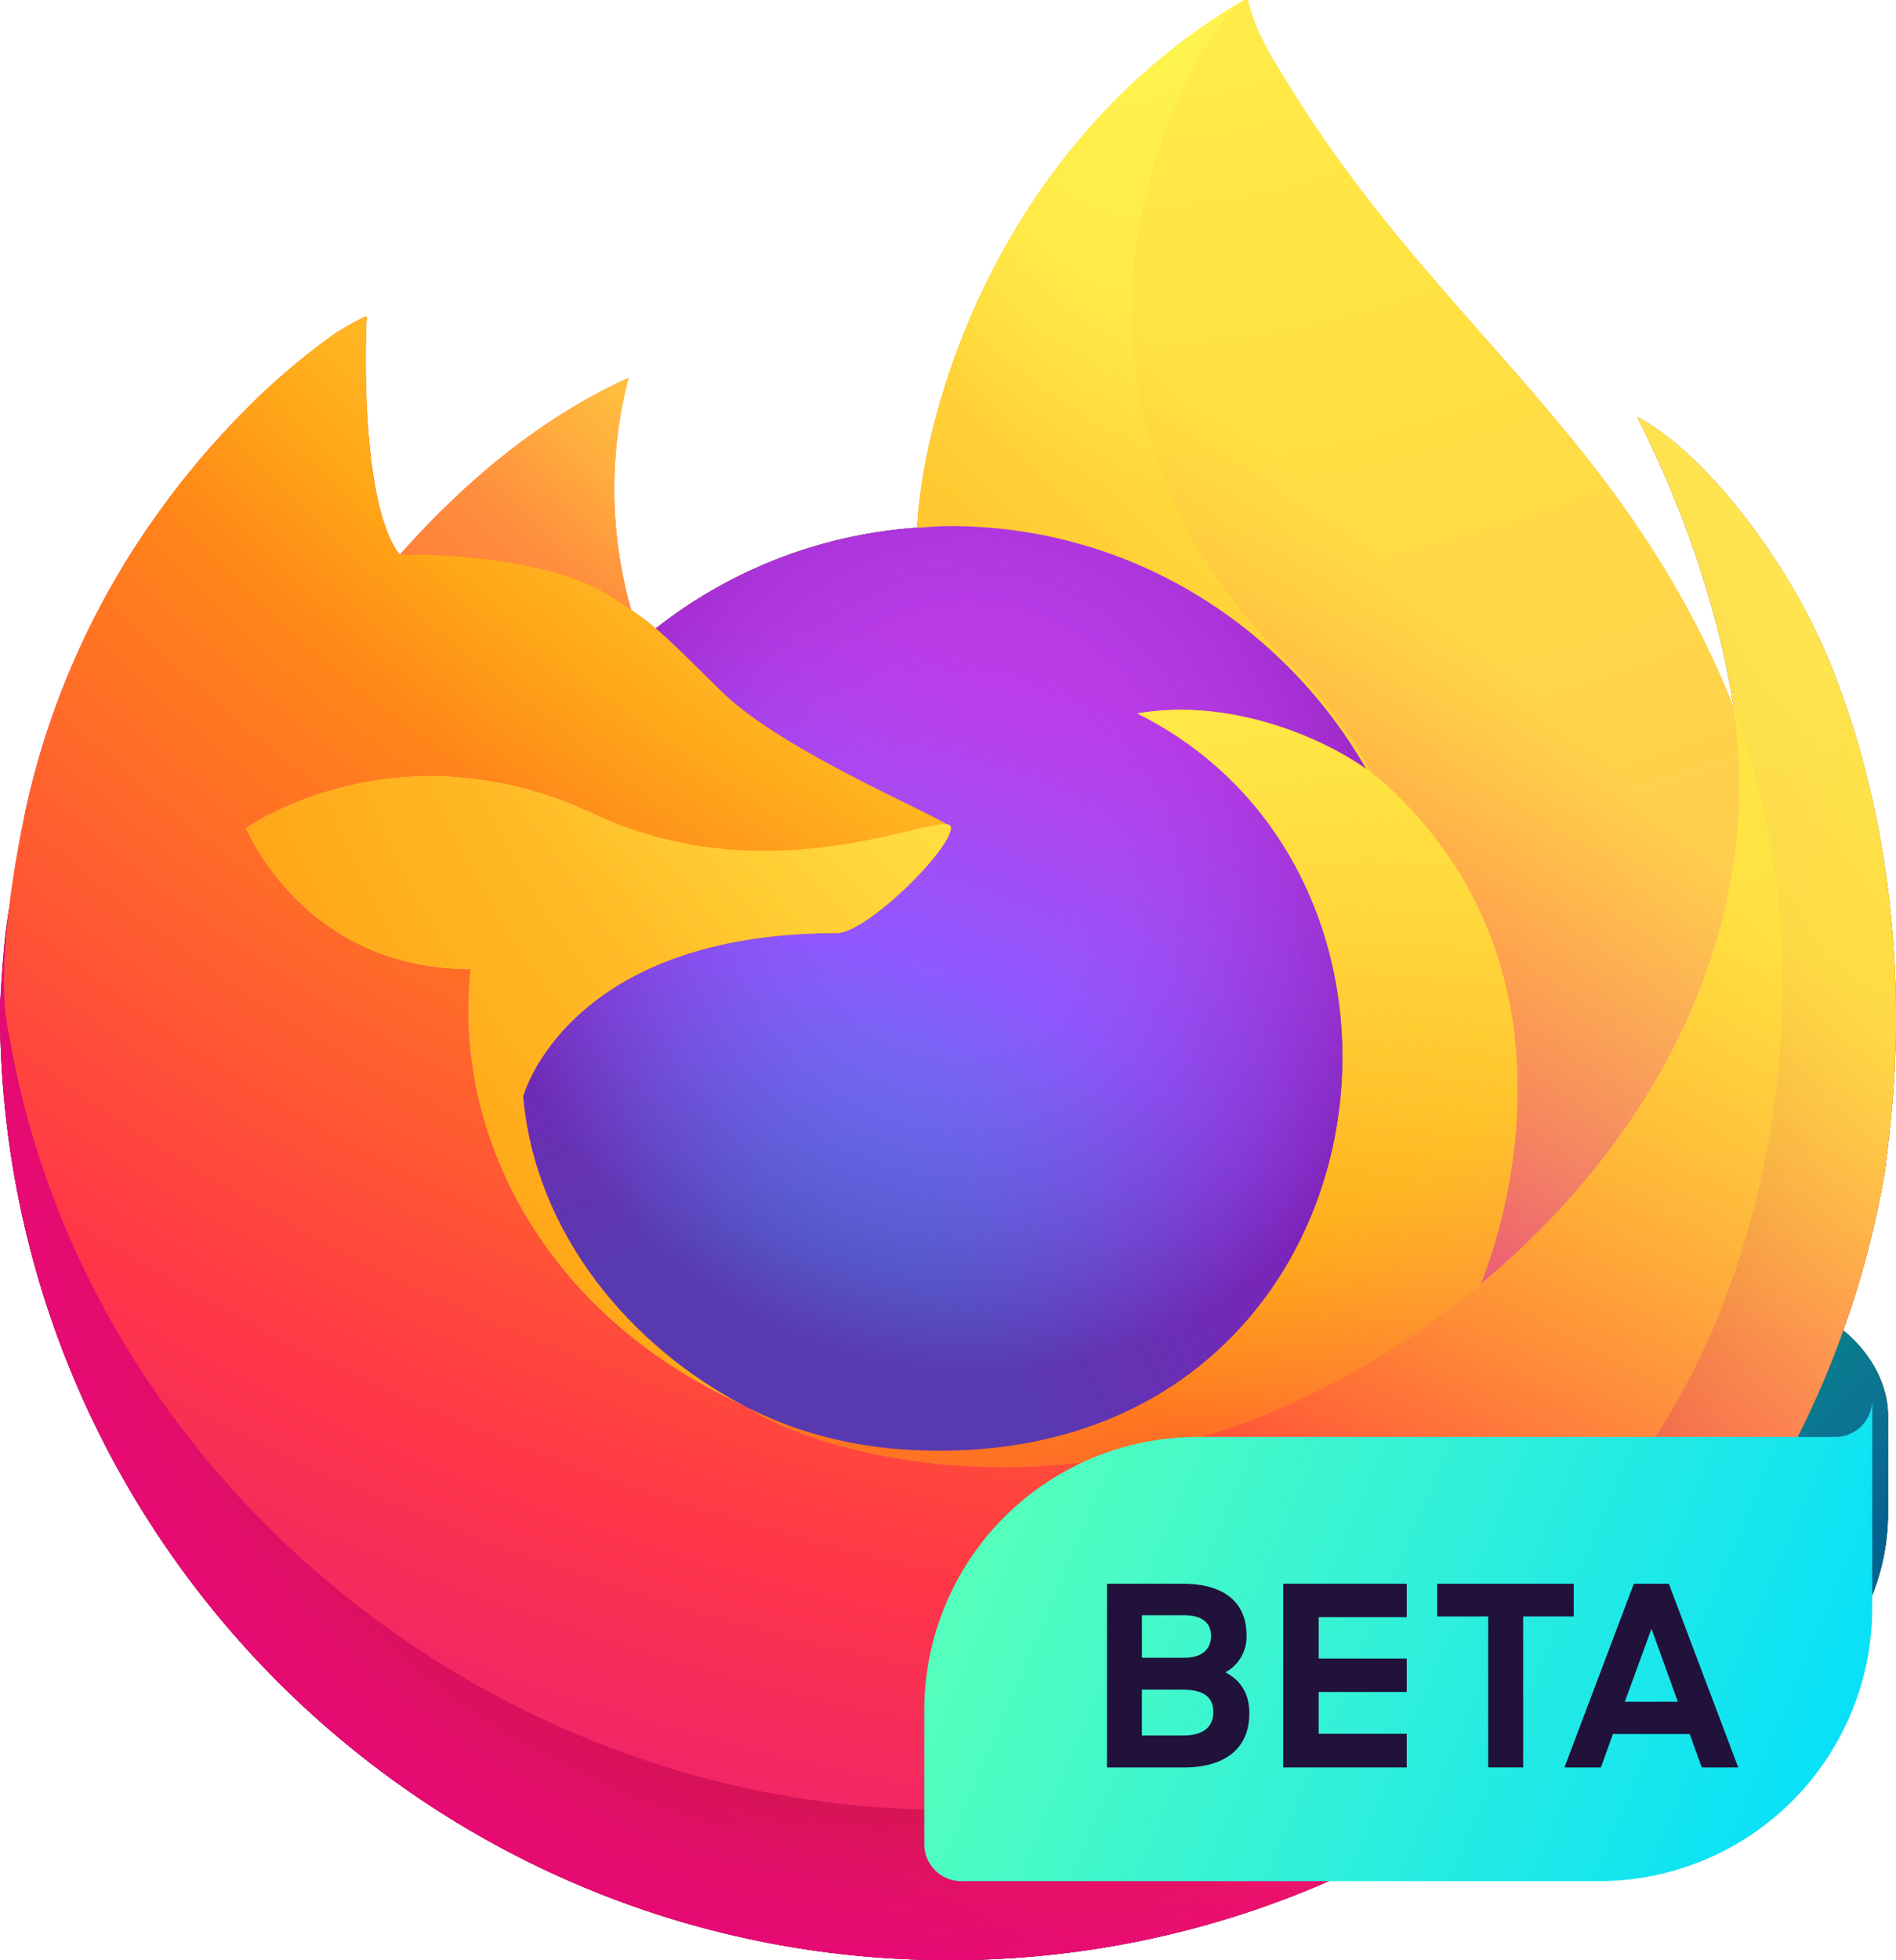 <?xml version="1.0" ?>
<svg xmlns="http://www.w3.org/2000/svg" xmlns:xlink="http://www.w3.org/1999/xlink" viewBox="1600 99.85 48001.86 49600.15">
	<radialGradient id="f" cx="87.4%" cy="-12.9%" r="128%" gradientTransform="matrix(.8 0 0 1 .18 .13)">
		<stop offset=".13" stop-color="#ffbd4f"/>
		<stop offset=".28" stop-color="#ff980e"/>
		<stop offset=".47" stop-color="#ff3750"/>
		<stop offset=".78" stop-color="#eb0878"/>
		<stop offset=".86" stop-color="#e50080"/>
	</radialGradient>
	<radialGradient id="g" cx="49%" cy="40%" r="128%" gradientTransform="matrix(.82 0 0 1 .09 0)">
		<stop offset=".3" stop-color="#960e18"/>
		<stop offset=".35" stop-color="#b11927" stop-opacity=".74"/>
		<stop offset=".43" stop-color="#db293d" stop-opacity=".34"/>
		<stop offset=".5" stop-color="#f5334b" stop-opacity=".1"/>
		<stop offset=".53" stop-color="#ff3750" stop-opacity="0"/>
	</radialGradient>
	<radialGradient id="h" cx="48%" cy="-12%" r="140%">
		<stop offset=".13" stop-color="#fff44f"/>
		<stop offset=".53" stop-color="#ff980e"/>
	</radialGradient>
	<radialGradient id="j" cx="22.76%" cy="110.11%" r="100%">
		<stop offset=".35" stop-color="#3a8ee6"/>
		<stop offset=".67" stop-color="#9059ff"/>
		<stop offset="1" stop-color="#c139e6"/>
	</radialGradient>
	<radialGradient id="k" cx="52%" cy="33%" r="59%" gradientTransform="scale(.9 1)">
		<stop offset=".21" stop-color="#9059ff" stop-opacity="0"/>
		<stop offset=".97" stop-color="#6e008b" stop-opacity=".6"/>
	</radialGradient>
	<radialGradient id="l" cx="210%" cy="-100%" r="290%">
		<stop offset=".1" stop-color="#ffe226"/>
		<stop offset=".79" stop-color="#ff7139"/>
	</radialGradient>
	<radialGradient id="m" cx="84%" cy="-41%" r="180%">
		<stop offset=".11" stop-color="#fff44f"/>
		<stop offset=".46" stop-color="#ff980e"/>
		<stop offset=".72" stop-color="#ff3647"/>
		<stop offset=".9" stop-color="#e31587"/>
	</radialGradient>
	<radialGradient id="n" cx="16.1%" cy="-18.6%" r="348.8%" gradientTransform="matrix(.105 .467 -.995 .049 -.05 -.26)">
		<stop offset="0" stop-color="#fff44f"/>
		<stop offset=".3" stop-color="#ff980e"/>
		<stop offset=".57" stop-color="#ff3647"/>
		<stop offset=".74" stop-color="#e31587"/>
	</radialGradient>
	<radialGradient id="o" cx="18.9%" cy="-42.5%" r="238.4%">
		<stop offset=".14" stop-color="#fff44f"/>
		<stop offset=".48" stop-color="#ff980e"/>
		<stop offset=".66" stop-color="#ff3647"/>
		<stop offset=".9" stop-color="#e31587"/>
	</radialGradient>
	<radialGradient id="p" cx="159.3%" cy="-44.72%" r="313.1%">
		<stop offset=".09" stop-color="#fff44f"/>
		<stop offset=".63" stop-color="#ff980e"/>
	</radialGradient>
	<linearGradient id="c" x1="87.25%" x2="9.4%" y1="15.5%" y2="93.1%">
		<stop offset=".05" stop-color="#fff44f"/>
		<stop offset=".37" stop-color="#ff980e"/>
		<stop offset=".53" stop-color="#ff3647"/>
		<stop offset=".7" stop-color="#e31587"/>
	</linearGradient>
	<linearGradient id="q" x1="80%" x2="18%" y1="14%" y2="84%">
		<stop offset=".17" stop-color="#fff44f" stop-opacity=".8"/>
		<stop offset=".6" stop-color="#fff44f" stop-opacity="0"/>
	</linearGradient>
	<linearGradient id="b" x1="44605" x2="38527" y1="43446" y2="37691" gradientUnits="userSpaceOnUse">
		<stop offset="0" stop-color="#054096" stop-opacity=".5"/>
		<stop offset=".05" stop-color="#0f3d9c" stop-opacity=".44"/>
		<stop offset=".26" stop-color="#2f35b1" stop-opacity=".25"/>
		<stop offset=".47" stop-color="#462fbf" stop-opacity=".1"/>
		<stop offset=".67" stop-color="#542bc8" stop-opacity=".03"/>
		<stop offset=".86" stop-color="#592acb" stop-opacity="0"/>
	</linearGradient>
	<linearGradient id="r" x1="28037" x2="49981" y1="37793" y2="47078" gradientUnits="userSpaceOnUse">
		<stop offset="0" stop-color="#54ffbd"/>
		<stop offset="1" stop-color="#0df"/>
	</linearGradient>
	<path id="a" d="M45068 32763H27508a937 937 0 0 0-937 937v2810a7493 7493 0 0 0 7492 7493h9718a5620 5620 0 0 0 5619-5620v-2459c0-1404-1405-3160-4332-3160z"/>
	<path id="d" d="M47870 16735c-1044-2512-3160-5224-4820-6082 1352 2650 2134 5310 2433 7294 0-6 2 5 4 22l4 26c2268 6147 1032 12398-748 16218-2754 5910-9420 11967-19857 11670-11276-318-21210-8683-23064-19643-338-1728 0-2605 170-4008-207 1080-286 1394-390 3315l-2 123c0 13270 10760 24030 24032 24030 11887 0 21756-8630 23690-19963l110-927c477-4120-53-8453-1560-12075z"/>
	<path id="i" d="M25677 21050c-40 598-2150 2660-2890 2660-6834 0-7943 4133-7943 4133 303 3480 2726 6348 5660 7865 134 70 270 130 405 193a13277 13277 0 0 0 706 289 10674 10674 0 0 0 3127 603c11978 562 14300-14320 5655-18640 2213-385 4510 505 5794 1407-2100-3672-6025-6150-10530-6150-285 0-564 24-844 43a12025 12025 0 0 0-6614 2549c366 310 780 724 1650 1583 1630 1606 5813 3270 5822 3465z"/>
	<filter id="s" width="300%" height="300%" x="-1" y="-1">
		<feOffset dx="-400" dy="-400" in="SourceGraphic"/>
		<feColorMatrix values=".01 0 0 0 0 0 0 0 0 0 0 .2 0 0 0 0 0 0 .2 0"/>
		<feGaussianBlur stdDeviation="800"/>
		<feBlend in="SourceGraphic"/>
	</filter>
	<use xlink:href="#a" fill="#008787"/>
	<use xlink:href="#a" fill="url(#b)" opacity=".9"/>
	<path fill="url(#c)" d="M47870 16735c-1044-2512-3160-5224-4820-6082 1352 2650 2134 5310 2433 7294l5 40c-2718-6773-7325-9505-11088-15452l-566-920a7372 7372 0 0 1-265-497 4370 4370 0 0 1-359-950 63 63 0 0 0-55-65 82 82 0 0 0-45 0l-12 7-17 10 10-14c-6037 3536-8085 10076-8274 13350a12025 12025 0 0 0-6614 2548 7136 7136 0 0 0-622-470 11134 11134 0 0 1-68-5873c-2468 1124-4390 2900-5785 4470h-10c-953-1206-886-5187-832-6018-10-52-710 363-802 425a17507 17507 0 0 0-2349 2012 21048 21048 0 0 0-2244 2692l-1 3v-3a20284 20284 0 0 0-3225 7280l-32 160a39700 39700 0 0 0-237 1500l-5 52a22907 22907 0 0 0-390 3316l-1 120c0 13270 10760 24030 24032 24030 11887 0 21756-8630 23690-19963l110-927c477-4120-53-8453-1560-12075zM20170 35545c113 53 220 112 334 164l16 10a12620 12620 0 0 1-350-174m25319-17553-3-23 4 26z"/>
	<use xlink:href="#d" fill="url(#f)"/>
	<use xlink:href="#d" fill="url(#g)"/>
	<path fill="url(#h)" d="m36192 19560 150 110a13070 13070 0 0 0-2231-2911C26640 9290 32150 563 33080 120l10-13c-6037 3535-8085 10076-8273 13348 280-20 560-43 844-43 4505 0 8430 2477 10530 6150z"/>
	<use xlink:href="#i" fill="url(#j)"/>
	<use xlink:href="#i" fill="url(#k)"/>
	<path fill="url(#l)" d="M17083 15204a24404 24404 0 0 1 498 330 11134 11134 0 0 1-67-5874c-2470 1125-4390 2900-5785 4470 115-3 3600-66 5354 1074"/>
	<path fill="url(#m)" d="M1822 26240c1855 10960 11788 19325 23063 19644 10437 296 17104-5762 19858-11670 1780-3820 3016-10070 748-16218v-2l-4-24c-2-17-4-28-4-22l5 40c853 5566-1980 10958-6405 14604l-13 30c-8625 7023-16878 4237-18550 3097a14410 14410 0 0 1-350-174c-5028-2403-7105-6984-6660-10913-4245 0-5693-3580-5693-3580s3812-2718 8836-355c4653 2190 9023 355 9023 354-10-195-4192-1860-5822-3465-872-860-1285-1272-1652-1583a7136 7136 0 0 0-622-470 28293 28293 0 0 0-498-330c-1753-1140-5240-1076-5355-1073h-10c-953-1207-886-5188-832-6020-10-50-710 363-802 426a17507 17507 0 0 0-2349 2012 21048 21048 0 0 0-2244 2692l-1 3v-3a20284 20284 0 0 0-3225 7280c-10 52-865 3784-444 5720z"/>
	<path fill="url(#n)" d="M34110 16760a13070 13070 0 0 1 2231 2910l360 296c5450 5020 2594 12120 2380 12626 4426-3646 7258-9038 6405-14604-2716-6774-7323-9506-11086-15453l-566-920a7372 7372 0 0 1-265-497 4370 4370 0 0 1-359-950 63 63 0 0 0-55-65 82 82 0 0 0-45 0l-12 7-17 10c-930 443-6440 9170 1030 16640z"/>
	<path fill="url(#o)" d="M36702 19965a4743 4743 0 0 0-360-295l-150-110c-1283-900-3580-1792-5794-1407 8644 4322 6323 19203-5655 18640a10674 10674 0 0 1-3127-603 13451 13451 0 0 1-706-289 9064 9064 0 0 1-405-193l16 10c1670 1140 9924 3925 18550-3097l13-30c213-506 3068-7606-2380-12626z"/>
	<path fill="url(#p)" d="M14844 27844s1110-4133 7943-4133c740 0 2850-2062 2890-2660s-4370 1836-9023-354c-5024-2363-8836 354-8836 354s1448 3580 5693 3580c-445 3930 1632 8510 6660 10913 113 53 218 112 334 164-2935-1517-5358-4384-5660-7865z"/>
	<path fill="url(#q)" d="M47870 16735c-1044-2512-3160-5224-4820-6082 1352 2650 2134 5310 2433 7294l5 40c-2718-6773-7325-9505-11088-15452l-566-920a7372 7372 0 0 1-265-497 4370 4370 0 0 1-359-950 63 63 0 0 0-55-65 82 82 0 0 0-45 0l-12 7-17 10 10-14c-6037 3536-8085 10076-8274 13350 280-20 560-43 845-43 4505 0 8430 2477 10530 6148-1284-900-3580-1792-5795-1407 8644 4322 6323 19203-5655 18640a10674 10674 0 0 1-3127-603 13451 13451 0 0 1-706-289 9064 9064 0 0 1-405-193l17 10a14410 14410 0 0 1-350-174c112 53 218 112 333 164-2935-1517-5358-4384-5660-7865 0 0 1108-4133 7942-4133 740 0 2850-2062 2890-2660-10-195-4190-1860-5822-3465-870-860-1285-1272-1650-1583a7136 7136 0 0 0-623-470 11134 11134 0 0 1-67-5873c-2470 1124-4390 2900-5785 4470h-10c-953-1207-886-5187-832-6020-10-50-710 363-802 426a17507 17507 0 0 0-2349 2012 21048 21048 0 0 0-2243 2692l-1 3v-3a20284 20284 0 0 0-3225 7280l-32 160a39787 39787 0 0 0-277 1515c-2 18 2-17 0 0a27956 27956 0 0 0-355 3353l-3 122c0 13270 10760 24030 24032 24030 11887 0 21756-8630 23690-19963l110-927c477-4120-53-8453-1560-12075zm-2384 1234 4 26v-2z"/>
	<path fill="url(#r)" d="M48463 36861H32320a6919 6919 0 0 0-6920 6919v3384a937 937 0 0 0 937 936h16143a6919 6919 0 0 0 6920-6919v-5257a937 937 0 0 1-937 937" filter="url(#s)"/>
	<path fill="#20123a" d="M32624 42417a1026 1026 0 0 0 535-943c0-834-580-1300-1610-1300h-1923v4650h1936c1030 0 1668-458 1668-1376 0-483-217-834-605-1030zm-2114-1447h1057c470 0 694 198 694 523 0 318-204 554-680 554h-1070zm1063 3044h-1063v-1160h1025c567 0 784 210 784 573s-255 586-746 586zm2515 810h3127v-853h-2230v-1057h2230v-847h-2230v-1047h2230v-847h-3127zm7355-4650h-3458v828h1293v3820h885v-3820h1280zm2407 0h-885l-1758 4650h924l305-847h1943l305 847h924zm-1114 2987 675-1847 668 1847z"/>
</svg>